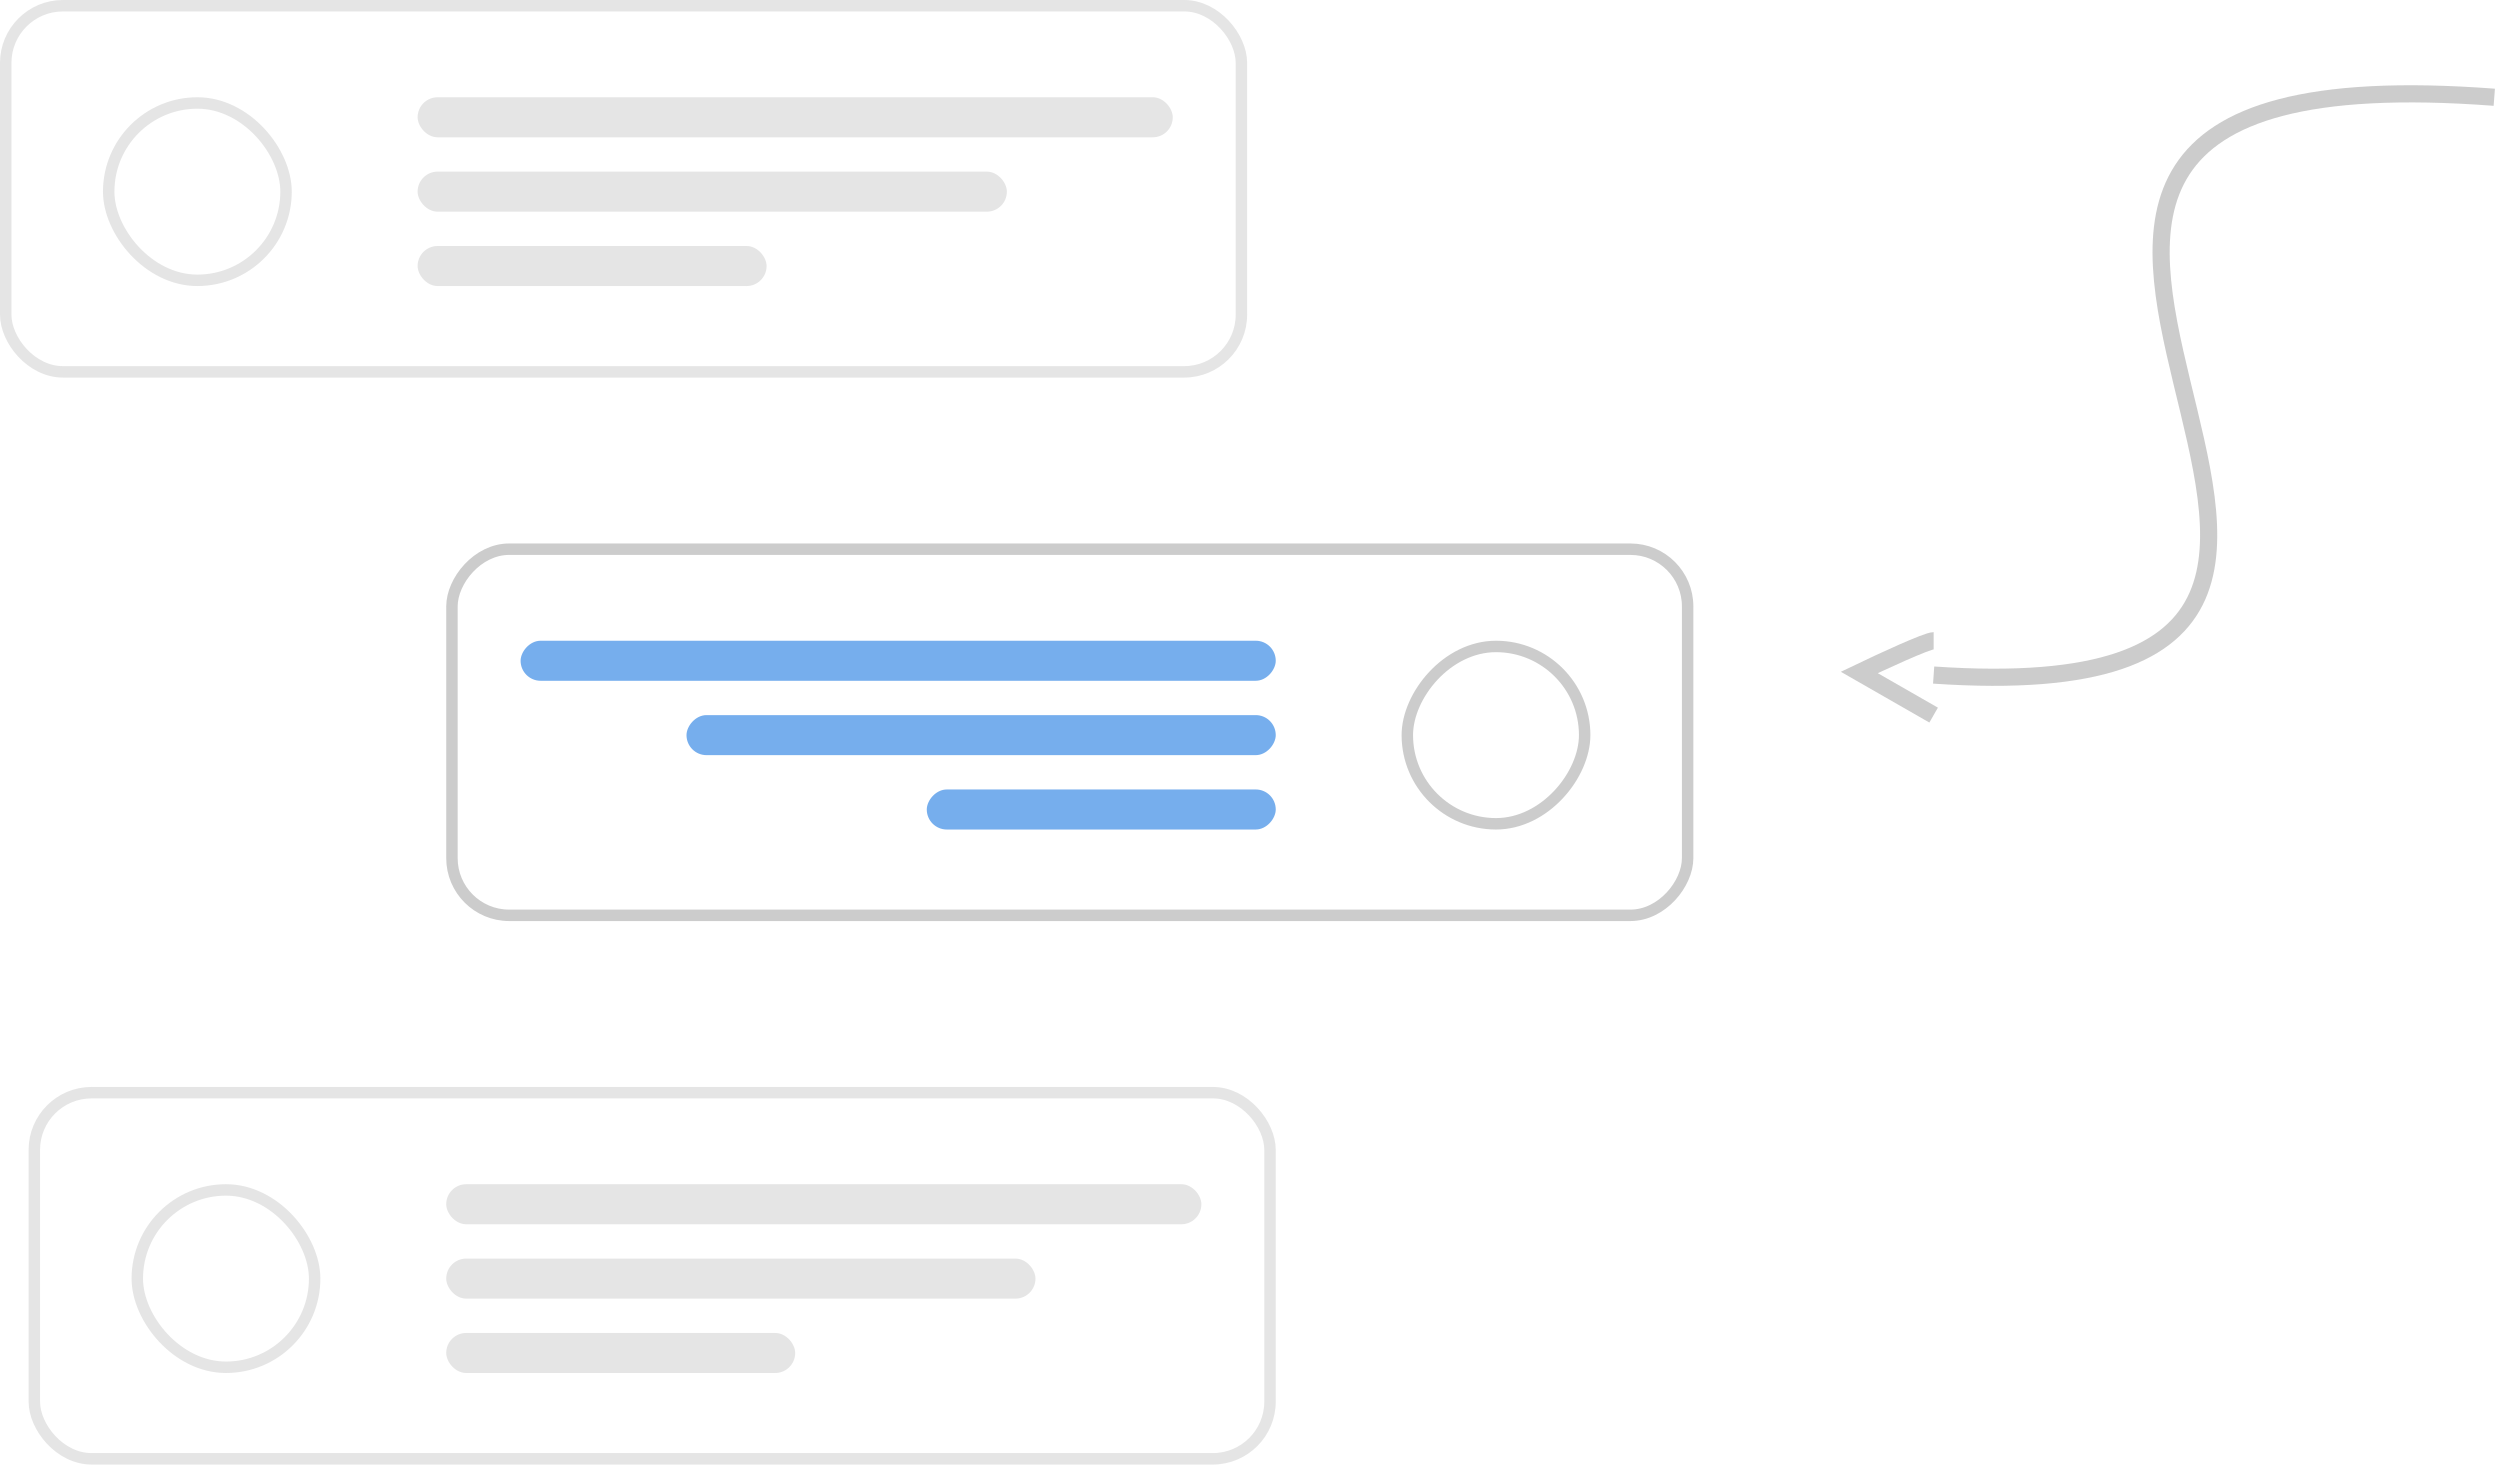 <svg width="437" height="256" viewBox="0 0 437 256" fill="none" xmlns="http://www.w3.org/2000/svg">
<rect x="1" y="1" width="216" height="64" rx="10" stroke="#808080" stroke-opacity="0.2" stroke-width="2"/>
<rect x="73" y="17" width="132" height="7" rx="3.5" fill="#808080" fill-opacity="0.2"/>
<rect x="73" y="30" width="103" height="7" rx="3.5" fill="#808080" fill-opacity="0.2"/>
<rect x="73" y="43" width="61" height="7" rx="3.5" fill="#808080" fill-opacity="0.2"/>
<rect x="19" y="18" width="31" height="31" rx="15.5" stroke="#808080" stroke-opacity="0.2" stroke-width="2"/>
<rect x="6" y="191" width="216" height="64" rx="10" stroke="#808080" stroke-opacity="0.2" stroke-width="2"/>
<rect x="78" y="207" width="132" height="7" rx="3.5" fill="#808080" fill-opacity="0.2"/>
<rect x="78" y="220" width="103" height="7" rx="3.5" fill="#808080" fill-opacity="0.2"/>
<rect x="78" y="233" width="61" height="7" rx="3.5" fill="#808080" fill-opacity="0.2"/>
<rect x="24" y="208" width="31" height="31" rx="15.5" stroke="#808080" stroke-opacity="0.2" stroke-width="2"/>
<rect x="-1" y="1" width="216" height="64" rx="10" transform="matrix(-1 0 0 1 294 95)" stroke="#808080" stroke-opacity="0.4" stroke-width="2"/>
<rect width="132" height="7" rx="3.5" transform="matrix(-1 0 0 1 223 112)" fill="#67A5EB" fill-opacity="0.9"/>
<rect width="103" height="7" rx="3.5" transform="matrix(-1 0 0 1 223 125)" fill="#67A5EB" fill-opacity="0.9"/>
<rect width="61" height="7" rx="3.5" transform="matrix(-1 0 0 1 223 138)" fill="#67A5EB" fill-opacity="0.9"/>
<rect x="-1" y="1" width="31" height="31" rx="15.5" transform="matrix(-1 0 0 1 276 112)" stroke="#808080" stroke-opacity="0.4" stroke-width="2"/>
<path d="M436 17C304 7 455 126 338 118" stroke="#808080" stroke-opacity="0.4" stroke-width="3"/>
<path d="M338 112C336.844 112 328.852 115.698 325 117.547L338 125" stroke="#808080" stroke-opacity="0.4" stroke-width="3"/>
</svg>
